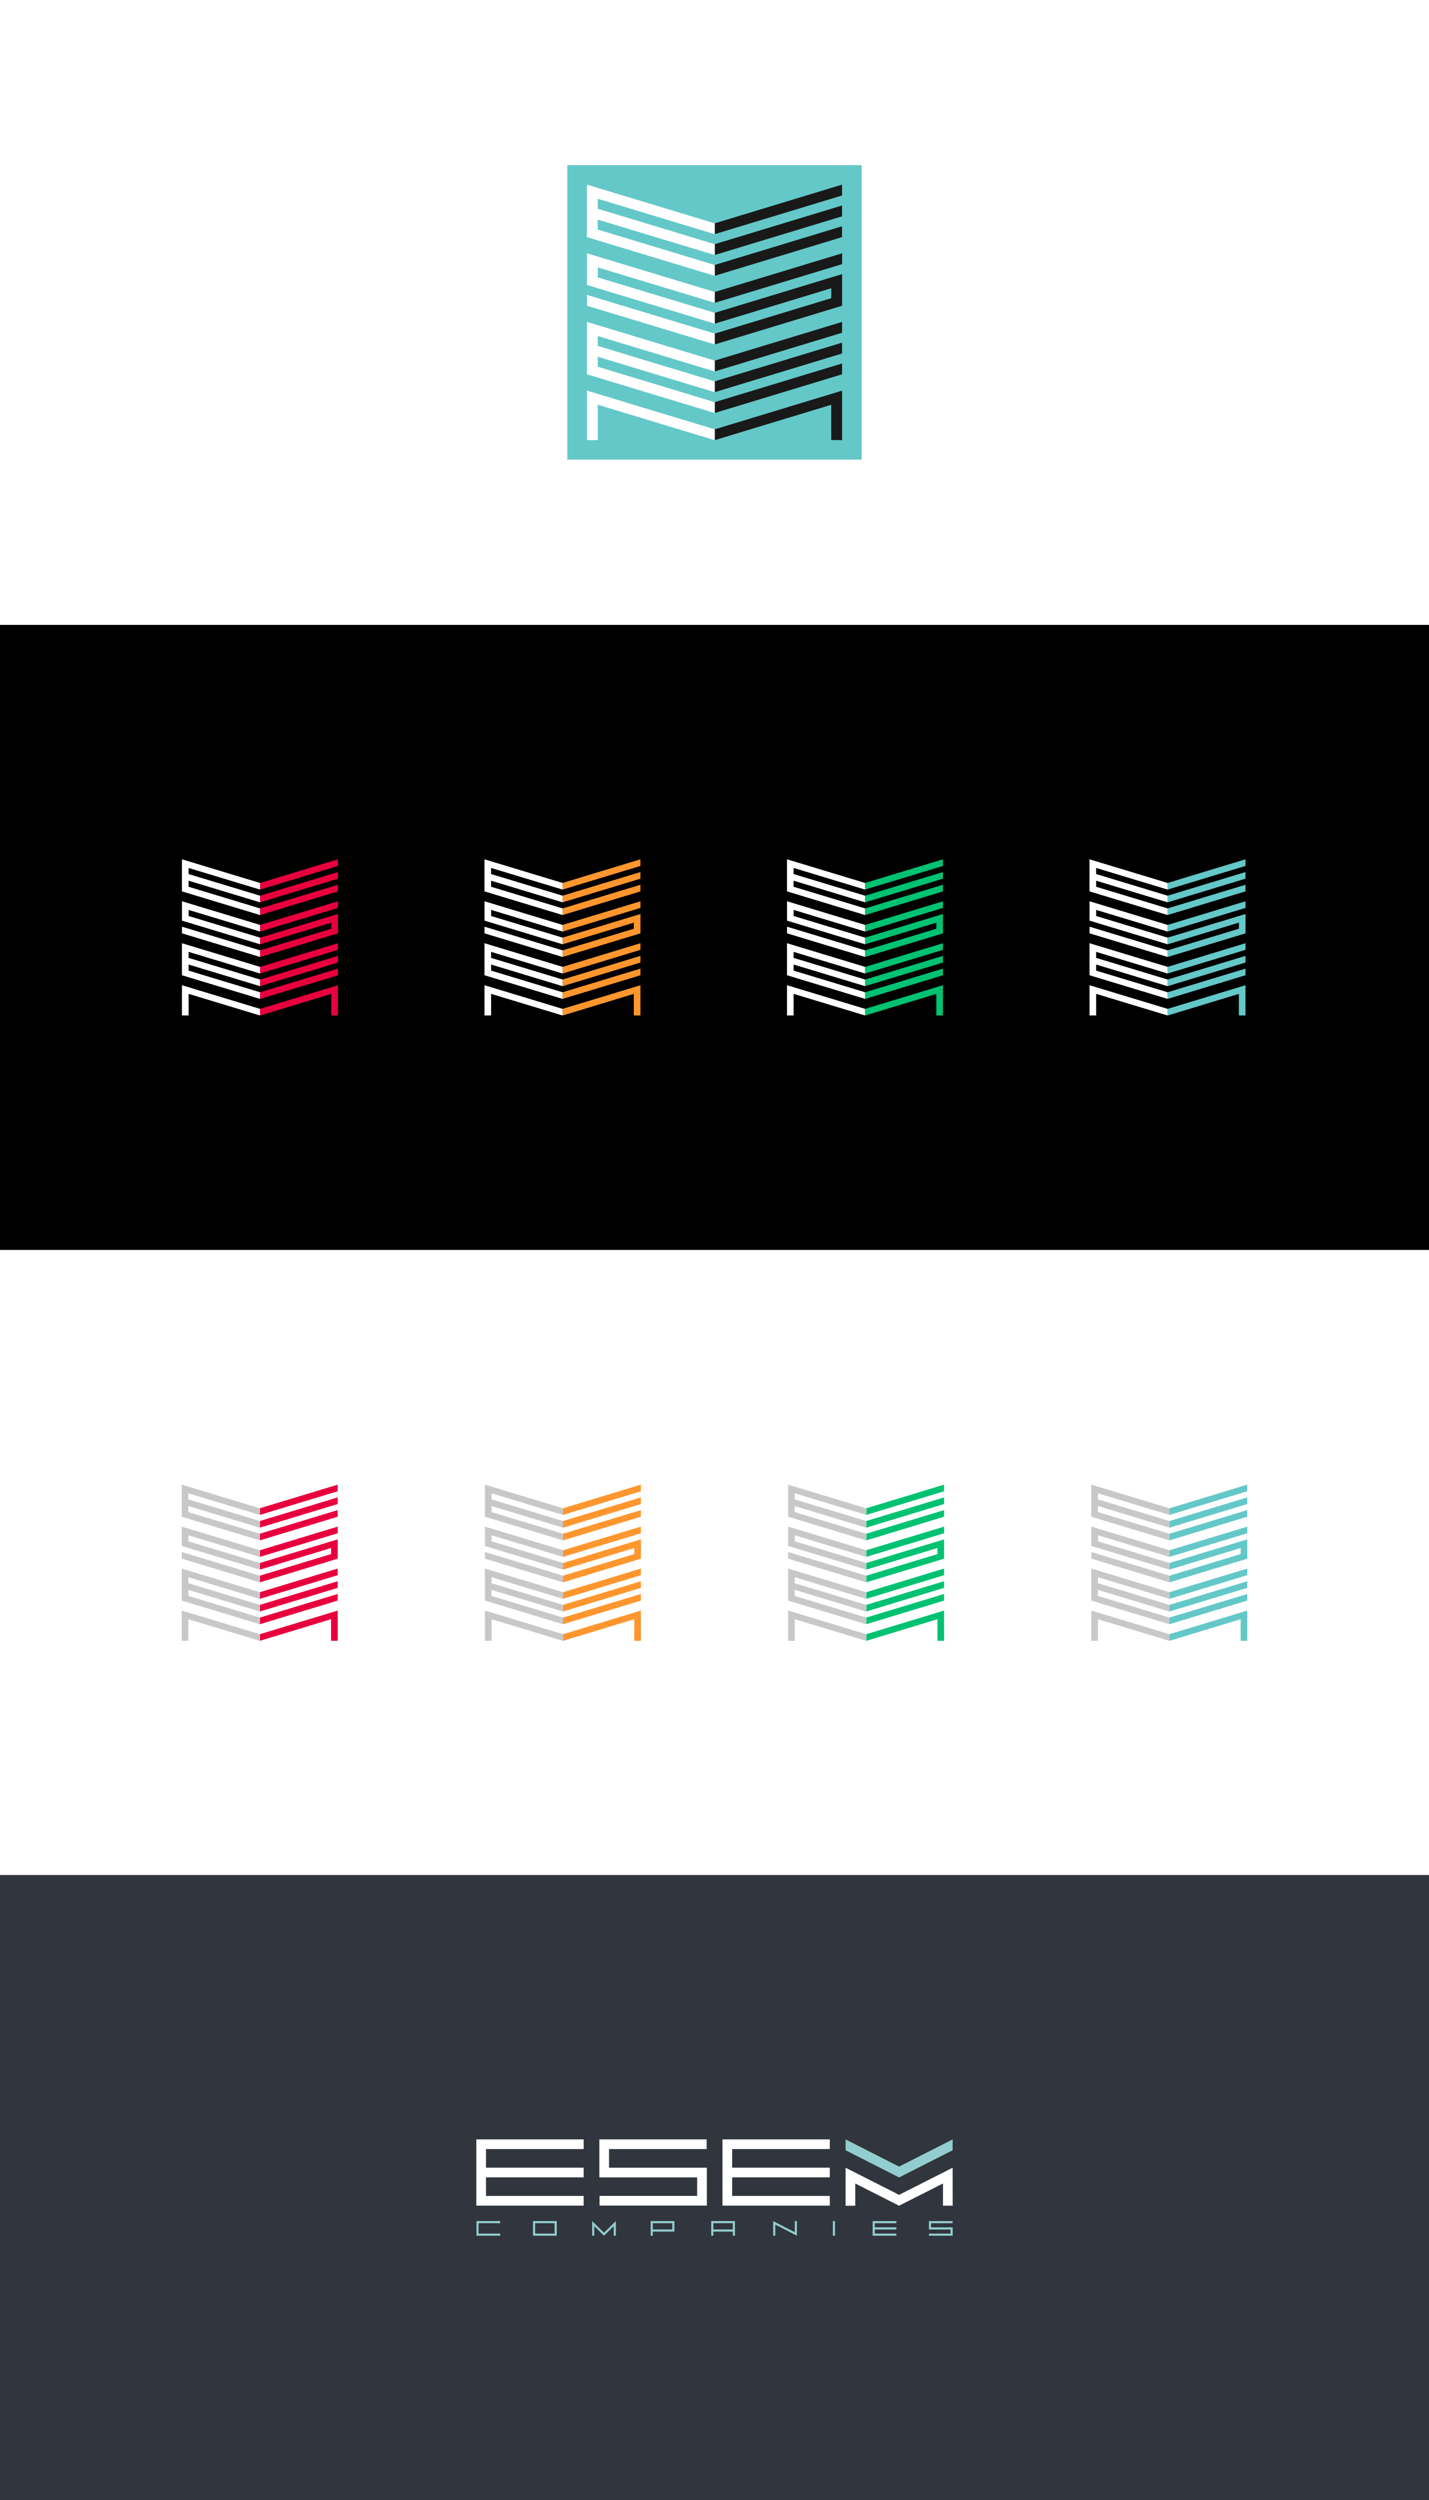 <?xml version="1.0" encoding="utf-8"?>
<!-- Generator: Adobe Illustrator 16.0.2, SVG Export Plug-In . SVG Version: 6.00 Build 0)  -->
<!DOCTYPE svg PUBLIC "-//W3C//DTD SVG 1.1//EN" "http://www.w3.org/Graphics/SVG/1.1/DTD/svg11.dtd">
<svg version="1.1" id="Layer_1" xmlns="http://www.w3.org/2000/svg" xmlns:xlink="http://www.w3.org/1999/xlink" x="0px" y="0px"
	 width="1830px" height="3200.99px" viewBox="0 0 1830 3200.99" enable-background="new 0 0 1830 3200.99" xml:space="preserve">
<rect x="0" y="0" width="1830" height="3200.99" fill="#808080" stroke="none"/>
<rect y="1600.58" fill="#FFFFFF" width="1830" height="800"/>
<rect y="800.267" width="1830" height="800"/>
<g>
	<g>
		<g>
			<polygon fill="#FF962E" points="820.149,1216.209 820.149,1207.722 720.462,1237.994 720.462,1246.481 			"/>
			<polygon fill="#FF962E" points="820.149,1248.729 820.149,1240.242 720.462,1270.514 720.462,1279 			"/>
			<polygon fill="#FF962E" points="820.149,1232.433 820.149,1223.946 720.462,1254.218 720.462,1262.706 			"/>
			<polygon fill="#FF962E" points="811.679,1272.567 811.679,1300.221 820.162,1300.221 820.162,1261.504 720.462,1291.779 
				720.462,1300.268 			"/>
			<polygon fill="#FF962E" points="820.133,1141.354 820.133,1132.866 720.462,1163.133 720.462,1171.62 			"/>
			<polygon fill="#FF962E" points="820.133,1125.083 820.133,1116.595 720.462,1146.862 720.462,1155.349 			"/>
			<polygon fill="#FF962E" points="820.133,1108.763 820.133,1100.276 720.462,1130.542 720.462,1139.03 			"/>
			<polygon fill="#FF962E" points="720.479,1209.077 811.701,1181.375 811.701,1189.155 720.478,1216.857 720.462,1216.851 
				720.462,1225.337 720.479,1225.343 820.184,1195.065 820.184,1170.312 720.478,1200.591 720.462,1200.585 720.462,1209.071 			
				"/>
			<polygon fill="#FF962E" points="720.479,1192.775 820.184,1162.498 820.184,1154.011 720.478,1184.289 720.462,1184.285 
				720.462,1192.771 			"/>
		</g>
		<g>
			<polygon fill="#FFFFFF" points="720.429,1270.518 628.901,1242.803 628.901,1234.994 720.412,1262.704 720.412,1262.704 
				720.43,1262.71 720.462,1262.699 720.462,1254.212 720.429,1254.222 628.901,1226.508 628.901,1218.77 720.412,1246.479 
				720.412,1246.479 720.43,1246.484 720.462,1246.476 720.462,1237.988 720.429,1237.998 620.417,1207.713 620.417,1248.72 
				720.412,1278.999 720.412,1278.999 720.43,1279.004 720.462,1278.995 720.462,1270.508 			"/>
			<polygon fill="#FFFFFF" points="720.442,1291.779 620.431,1261.497 620.431,1300.241 628.915,1300.241 628.915,1272.551 
				720.423,1300.262 720.425,1300.262 720.442,1300.268 720.462,1300.26 720.462,1291.773 			"/>
			<polygon fill="#FFFFFF" points="720.413,1163.143 628.885,1135.428 628.885,1127.642 720.396,1155.353 720.396,1155.353 
				720.413,1155.358 720.462,1155.343 720.462,1146.856 720.413,1146.872 628.885,1119.156 628.885,1111.322 720.396,1139.033 
				720.396,1139.033 720.413,1139.039 720.462,1139.024 720.462,1130.537 720.413,1130.552 620.402,1100.268 620.402,1141.346 
				720.396,1171.623 720.396,1171.623 720.413,1171.629 720.462,1171.613 720.462,1163.127 			"/>
			<polygon fill="#FFFFFF" points="628.938,1172.874 628.938,1165.058 720.446,1192.768 720.447,1192.768 720.462,1192.773 
				720.462,1184.287 620.453,1154.002 620.453,1178.79 720.446,1209.069 720.447,1209.069 720.462,1209.074 720.462,1200.588 			"/>
			<polygon fill="#FFFFFF" points="620.453,1186.57 620.453,1195.056 720.446,1225.335 720.447,1225.335 720.462,1225.34 
				720.462,1216.854 			"/>
		</g>
	</g>
	<g>
		<g>
			<polygon fill="#00C272" points="1207.565,1216.209 1207.565,1207.722 1107.877,1237.994 1107.877,1246.481 			"/>
			<polygon fill="#00C272" points="1207.565,1248.729 1207.565,1240.242 1107.877,1270.514 1107.877,1279 			"/>
			<polygon fill="#00C272" points="1207.565,1232.433 1207.565,1223.946 1107.877,1254.218 1107.877,1262.706 			"/>
			<polygon fill="#00C272" points="1199.094,1272.567 1199.094,1300.221 1207.574,1300.221 1207.574,1261.504 1107.877,1291.779 
				1107.877,1300.268 			"/>
			<polygon fill="#00C272" points="1207.548,1141.354 1207.548,1132.866 1107.877,1163.133 1107.877,1171.62 			"/>
			<polygon fill="#00C272" points="1207.548,1125.083 1207.548,1116.595 1107.877,1146.862 1107.877,1155.349 			"/>
			<polygon fill="#00C272" points="1207.548,1108.763 1207.548,1100.276 1107.877,1130.542 1107.877,1139.03 			"/>
			<polygon fill="#00C272" points="1107.895,1209.077 1199.115,1181.375 1199.115,1189.155 1107.893,1216.857 1107.877,1216.851 
				1107.877,1225.337 1107.895,1225.343 1207.598,1195.065 1207.598,1170.312 1107.893,1200.591 1107.877,1200.585 
				1107.877,1209.071 			"/>
			<polygon fill="#00C272" points="1107.895,1192.775 1207.598,1162.498 1207.598,1154.011 1107.893,1184.289 1107.877,1184.285 
				1107.877,1192.771 			"/>
		</g>
		<g>
			<polygon fill="#FFFFFF" points="1107.844,1270.518 1016.316,1242.803 1016.316,1234.994 1107.827,1262.704 1107.827,1262.704 
				1107.844,1262.71 1107.877,1262.699 1107.877,1254.212 1107.844,1254.222 1016.316,1226.508 1016.316,1218.77 1107.827,1246.479 
				1107.827,1246.479 1107.844,1246.484 1107.877,1246.476 1107.877,1237.988 1107.844,1237.998 1007.832,1207.713 
				1007.832,1248.72 1107.827,1278.999 1107.827,1278.999 1107.844,1279.004 1107.877,1278.995 1107.877,1270.508 			"/>
			<polygon fill="#FFFFFF" points="1107.855,1291.779 1007.846,1261.497 1007.846,1300.241 1016.33,1300.241 1016.33,1272.551 
				1107.839,1300.262 1107.839,1300.262 1107.855,1300.268 1107.877,1300.26 1107.877,1291.773 			"/>
			<polygon fill="#FFFFFF" points="1107.829,1163.143 1016.301,1135.428 1016.301,1127.642 1107.81,1155.353 1107.81,1155.353 
				1107.829,1155.358 1107.877,1155.343 1107.877,1146.856 1107.829,1146.872 1016.301,1119.156 1016.301,1111.322 
				1107.81,1139.033 1107.81,1139.033 1107.829,1139.039 1107.877,1139.024 1107.877,1130.537 1107.829,1130.552 1007.816,1100.268 
				1007.816,1141.346 1107.81,1171.623 1107.81,1171.623 1107.829,1171.629 1107.877,1171.613 1107.877,1163.127 			"/>
			<polygon fill="#FFFFFF" points="1016.353,1172.874 1016.353,1165.058 1107.861,1192.768 1107.861,1192.768 1107.877,1192.773 
				1107.877,1184.287 1007.868,1154.002 1007.868,1178.79 1107.861,1209.069 1107.861,1209.069 1107.877,1209.074 
				1107.877,1200.588 			"/>
			<polygon fill="#FFFFFF" points="1007.868,1186.57 1007.868,1195.056 1107.861,1225.335 1107.861,1225.335 1107.877,1225.34 
				1107.877,1216.854 			"/>
		</g>
	</g>
	<g>
		<g>
			<polygon fill="#64C8C8" points="1594.979,1216.208 1594.979,1207.724 1495.291,1237.995 1495.291,1246.48 			"/>
			<polygon fill="#64C8C8" points="1594.979,1248.73 1594.979,1240.243 1495.291,1270.514 1495.291,1279.002 			"/>
			<polygon fill="#64C8C8" points="1594.979,1232.433 1594.979,1223.945 1495.291,1254.22 1495.291,1262.707 			"/>
			<polygon fill="#64C8C8" points="1586.507,1272.569 1586.507,1300.222 1594.99,1300.222 1594.99,1261.503 1495.291,1291.78 
				1495.291,1300.268 			"/>
			<polygon fill="#64C8C8" points="1594.96,1141.353 1594.96,1132.869 1495.291,1163.133 1495.291,1171.622 			"/>
			<polygon fill="#64C8C8" points="1594.96,1125.083 1594.96,1116.595 1495.291,1146.863 1495.291,1155.348 			"/>
			<polygon fill="#64C8C8" points="1594.96,1108.762 1594.96,1100.276 1495.291,1130.544 1495.291,1139.03 			"/>
			<polygon fill="#64C8C8" points="1495.309,1209.077 1586.532,1181.374 1586.532,1189.156 1495.307,1216.858 1495.291,1216.852 
				1495.291,1225.337 1495.309,1225.343 1595.014,1195.065 1595.014,1170.312 1495.307,1200.592 1495.291,1200.587 
				1495.291,1209.071 			"/>
			<polygon fill="#64C8C8" points="1495.309,1192.776 1595.014,1162.497 1595.014,1154.012 1495.307,1184.289 1495.291,1184.286 
				1495.291,1192.771 			"/>
		</g>
		<g>
			<polygon fill="#FFFFFF" points="1495.258,1270.517 1403.73,1242.803 1403.73,1234.994 1495.24,1262.705 1495.24,1262.705 
				1495.258,1262.71 1495.291,1262.699 1495.291,1254.213 1495.258,1254.223 1403.73,1226.508 1403.73,1218.77 1495.24,1246.48 
				1495.24,1246.48 1495.26,1246.486 1495.291,1246.474 1495.291,1237.989 1495.258,1237.999 1395.246,1207.714 1395.246,1248.721 
				1495.24,1279 1495.24,1279 1495.258,1279.005 1495.291,1278.996 1495.291,1270.508 			"/>
			<polygon fill="#FFFFFF" points="1495.271,1291.78 1395.26,1261.498 1395.26,1300.242 1403.742,1300.242 1403.742,1272.551 
				1495.253,1300.262 1495.254,1300.262 1495.271,1300.268 1495.291,1300.26 1495.291,1291.774 			"/>
			<polygon fill="#FFFFFF" points="1495.243,1163.143 1403.714,1135.429 1403.714,1127.642 1495.224,1155.353 1495.224,1155.353 
				1495.243,1155.359 1495.291,1155.342 1495.291,1146.857 1495.243,1146.871 1403.714,1119.154 1403.714,1111.324 
				1495.224,1139.033 1495.224,1139.033 1495.243,1139.038 1495.291,1139.024 1495.291,1130.536 1495.243,1130.55 
				1395.229,1100.268 1395.229,1141.347 1495.224,1171.625 1495.224,1171.625 1495.243,1171.63 1495.291,1171.616 
				1495.291,1163.127 			"/>
			<polygon fill="#FFFFFF" points="1403.766,1172.873 1403.766,1165.057 1495.275,1192.768 1495.276,1192.768 1495.291,1192.775 
				1495.291,1184.286 1395.282,1154.002 1395.282,1178.791 1495.275,1209.068 1495.276,1209.068 1495.291,1209.074 
				1495.291,1200.59 			"/>
			<polygon fill="#FFFFFF" points="1395.282,1186.568 1395.282,1195.057 1495.275,1225.337 1495.276,1225.337 1495.291,1225.34 
				1495.291,1216.854 			"/>
		</g>
	</g>
	<g>
		<g>
			<polygon fill="#E8003E" points="432.735,1216.21 432.735,1207.722 333.048,1237.995 333.048,1246.481 			"/>
			<polygon fill="#E8003E" points="432.735,1248.73 432.735,1240.242 333.048,1270.514 333.048,1279 			"/>
			<polygon fill="#E8003E" points="432.735,1232.433 432.735,1223.946 333.048,1254.218 333.048,1262.706 			"/>
			<polygon fill="#E8003E" points="424.264,1272.567 424.264,1300.221 432.747,1300.221 432.747,1261.504 333.048,1291.779 
				333.048,1300.268 			"/>
			<polygon fill="#E8003E" points="432.718,1141.354 432.718,1132.866 333.048,1163.134 333.048,1171.62 			"/>
			<polygon fill="#E8003E" points="432.718,1125.083 432.718,1116.595 333.048,1146.862 333.048,1155.349 			"/>
			<polygon fill="#E8003E" points="432.718,1108.764 432.718,1100.276 333.048,1130.543 333.048,1139.03 			"/>
			<polygon fill="#E8003E" points="333.064,1209.077 424.287,1181.375 424.287,1189.155 333.063,1216.857 333.048,1216.851 
				333.048,1225.337 333.064,1225.343 432.77,1195.065 432.77,1170.312 333.063,1200.591 333.048,1200.585 333.048,1209.071 			"/>
			<polygon fill="#E8003E" points="333.064,1192.775 432.77,1162.498 432.77,1154.012 333.063,1184.289 333.048,1184.286 
				333.048,1192.772 			"/>
		</g>
		<g>
			<polygon fill="#FFFFFF" points="333.014,1270.519 241.487,1242.803 241.487,1234.995 332.997,1262.704 332.997,1262.704 
				333.016,1262.71 333.049,1262.7 333.049,1254.212 333.014,1254.223 241.487,1226.509 241.487,1218.77 332.997,1246.479 
				332.997,1246.479 333.016,1246.485 333.049,1246.476 333.049,1237.989 333.014,1237.999 233.003,1207.714 233.003,1248.721 
				332.997,1279 332.997,1279 333.016,1279.005 333.049,1278.996 333.049,1270.509 			"/>
			<polygon fill="#FFFFFF" points="333.027,1291.779 233.016,1261.497 233.016,1300.241 241.5,1300.241 241.5,1272.551 
				333.009,1300.262 333.01,1300.262 333.028,1300.268 333.049,1300.261 333.049,1291.773 			"/>
			<polygon fill="#FFFFFF" points="332.999,1163.144 241.47,1135.428 241.47,1127.642 332.981,1155.353 332.981,1155.353 
				332.999,1155.358 333.049,1155.343 333.049,1146.856 332.999,1146.872 241.47,1119.156 241.47,1111.322 332.981,1139.033 
				332.982,1139.033 332.999,1139.039 333.049,1139.024 333.049,1130.537 332.999,1130.552 232.987,1100.268 232.987,1141.346 
				332.981,1171.624 332.981,1171.624 332.999,1171.63 333.049,1171.614 333.049,1163.128 			"/>
			<polygon fill="#FFFFFF" points="241.523,1172.874 241.523,1165.058 333.032,1192.768 333.033,1192.768 333.049,1192.773 
				333.049,1184.287 233.039,1154.002 233.039,1178.792 333.032,1209.07 333.033,1209.07 333.049,1209.075 333.049,1200.588 			"/>
			<polygon fill="#FFFFFF" points="233.039,1186.571 233.039,1195.057 333.032,1225.336 333.033,1225.336 333.049,1225.341 
				333.049,1216.855 			"/>
		</g>
	</g>
</g>
<rect fill="#FFFFFF" width="1830" height="800"/>
<g>
	<rect x="726.5" y="211.5" fill="#64C8C8" width="376.998" height="377"/>
	<g>
		<polygon fill="#191919" points="1078.354,426.08 1078.354,412.195 915.276,461.717 915.276,475.6 		"/>
		<polygon fill="#191919" points="1078.354,479.278 1078.354,465.395 915.276,514.916 915.276,528.801 		"/>
		<polygon fill="#191919" points="1078.354,452.621 1078.354,438.738 915.276,488.258 915.276,502.141 		"/>
		<polygon fill="#191919" points="1064.494,518.275 1064.494,563.516 1078.371,563.516 1078.371,500.179 915.276,549.705 
			915.276,563.588 		"/>
		<polygon fill="#191919" points="1078.324,303.623 1078.324,289.74 915.276,339.253 915.276,353.136 		"/>
		<polygon fill="#191919" points="1078.324,277.005 1078.324,263.121 915.276,312.633 915.276,326.518 		"/>
		<polygon fill="#191919" points="1078.324,250.308 1078.324,236.425 915.276,285.938 915.276,299.821 		"/>
		<polygon fill="#191919" points="915.303,414.41 1064.531,369.095 1064.531,381.819 915.299,427.137 915.276,427.131 
			915.276,441.014 915.303,441.02 1078.41,391.49 1078.41,350.996 915.299,400.527 915.276,400.521 915.276,414.404 		"/>
		<polygon fill="#191919" points="915.303,387.743 1078.41,338.213 1078.41,324.329 915.299,373.86 915.276,373.853 
			915.276,387.737 		"/>
	</g>
	<g>
		<polygon fill="#FFFFFF" points="915.221,514.923 765.492,469.585 765.492,456.81 915.192,502.14 915.192,502.14 915.223,502.149 
			915.278,502.132 915.278,488.249 915.221,488.265 765.492,442.926 765.492,430.269 915.192,475.599 915.192,475.599 
			915.223,475.606 915.278,475.589 915.278,461.706 915.221,461.724 751.614,412.183 751.614,479.265 915.192,528.798 
			915.192,528.798 915.223,528.806 915.278,528.789 915.278,514.906 		"/>
		<polygon fill="#FFFFFF" points="915.241,549.705 751.636,500.164 751.636,563.547 765.514,563.547 765.514,518.25 915.213,563.58 
			915.215,563.58 915.243,563.588 915.278,563.579 915.278,549.696 		"/>
		<polygon fill="#FFFFFF" points="915.196,339.269 765.465,293.928 765.465,281.192 915.167,326.523 915.167,326.523 
			915.196,326.531 915.278,326.508 915.278,312.623 915.196,312.648 765.465,267.31 765.465,254.494 915.167,299.826 
			915.167,299.826 915.196,299.834 915.278,299.813 915.278,285.926 915.196,285.951 751.587,236.41 751.587,303.609 
			915.167,353.143 915.167,353.143 915.196,353.151 915.278,353.127 915.278,339.244 		"/>
		<polygon fill="#FFFFFF" points="765.551,355.186 765.551,342.4 915.25,387.73 915.252,387.73 915.278,387.738 915.278,373.855 
			751.673,324.316 751.673,364.866 915.25,414.399 915.252,414.399 915.278,414.407 915.278,400.524 		"/>
		<polygon fill="#FFFFFF" points="751.673,377.593 751.673,391.476 915.25,441.009 915.252,441.009 915.278,441.017 
			915.278,427.134 		"/>
	</g>
</g>
<g>
	<g>
		<g>
			<polygon fill="#FF962E" points="820.717,2016.898 820.717,2008.41 721.03,2038.684 721.03,2047.17 			"/>
			<polygon fill="#FF962E" points="820.717,2049.418 820.717,2040.93 721.03,2071.203 721.03,2079.689 			"/>
			<polygon fill="#FF962E" points="820.717,2033.121 820.717,2024.635 721.03,2054.906 721.03,2063.395 			"/>
			<polygon fill="#FF962E" points="812.246,2073.256 812.246,2100.91 820.729,2100.91 820.729,2062.191 721.03,2092.469 
				721.03,2100.955 			"/>
			<polygon fill="#FF962E" points="820.7,1942.043 820.7,1933.555 721.03,1963.822 721.03,1972.309 			"/>
			<polygon fill="#FF962E" points="820.7,1925.771 820.7,1917.283 721.03,1947.551 721.03,1956.037 			"/>
			<polygon fill="#FF962E" points="820.7,1909.451 820.7,1900.965 721.03,1931.232 721.03,1939.719 			"/>
			<polygon fill="#FF962E" points="721.046,2009.766 812.269,1982.064 812.269,1989.844 721.045,2017.545 721.03,2017.539 
				721.03,2026.025 721.046,2026.031 820.751,1995.754 820.751,1971 721.045,2001.279 721.03,2001.273 721.03,2009.76 			"/>
			<polygon fill="#FF962E" points="721.046,1993.463 820.751,1963.186 820.751,1954.699 721.045,1984.977 721.03,1984.973 
				721.03,1993.461 			"/>
		</g>
		<g>
			<polygon fill="#C8C8C8" points="720.996,2071.207 629.47,2043.49 629.47,2035.682 720.979,2063.393 720.979,2063.393 
				720.997,2063.398 721.03,2063.387 721.03,2054.9 720.996,2054.91 629.47,2027.195 629.47,2019.457 720.979,2047.166 
				720.979,2047.166 720.998,2047.172 721.03,2047.164 721.03,2038.678 720.996,2038.686 620.985,2008.402 620.985,2049.408 
				720.979,2079.688 720.979,2079.688 720.997,2079.693 721.03,2079.684 721.03,2071.197 			"/>
			<polygon fill="#C8C8C8" points="721.01,2092.469 620.999,2062.184 620.999,2100.93 629.482,2100.93 629.482,2073.24 
				720.992,2100.949 720.992,2100.949 721.01,2100.955 721.03,2100.947 721.03,2092.463 			"/>
			<polygon fill="#C8C8C8" points="720.979,1963.832 629.453,1936.117 629.453,1928.33 720.963,1956.041 720.963,1956.041 
				720.981,1956.047 721.03,1956.031 721.03,1947.545 720.979,1947.561 629.453,1919.844 629.453,1912.012 720.963,1939.721 
				720.964,1939.721 720.981,1939.727 721.03,1939.713 721.03,1931.225 720.981,1931.24 620.97,1900.955 620.97,1942.033 
				720.963,1972.313 720.963,1972.313 720.981,1972.318 721.03,1972.303 721.03,1963.816 			"/>
			<polygon fill="#C8C8C8" points="629.505,1973.563 629.505,1965.746 721.014,1993.455 721.015,1993.455 721.03,1993.461 
				721.03,1984.975 621.021,1954.689 621.021,1979.479 721.014,2009.758 721.015,2009.758 721.03,2009.762 721.03,2001.275 			"/>
			<polygon fill="#C8C8C8" points="621.021,1987.258 621.021,1995.744 721.014,2026.023 721.015,2026.023 721.03,2026.029 
				721.03,2017.543 			"/>
		</g>
	</g>
	<g>
		<g>
			<polygon fill="#00C272" points="1208.994,2016.898 1208.994,2008.41 1109.307,2038.684 1109.307,2047.17 			"/>
			<polygon fill="#00C272" points="1208.994,2049.418 1208.994,2040.93 1109.307,2071.203 1109.307,2079.689 			"/>
			<polygon fill="#00C272" points="1208.994,2033.121 1208.994,2024.635 1109.307,2054.906 1109.307,2063.395 			"/>
			<polygon fill="#00C272" points="1200.523,2073.256 1200.523,2100.91 1209.006,2100.91 1209.006,2062.191 1109.307,2092.469 
				1109.307,2100.955 			"/>
			<polygon fill="#00C272" points="1208.979,1942.043 1208.979,1933.555 1109.307,1963.822 1109.307,1972.309 			"/>
			<polygon fill="#00C272" points="1208.979,1925.771 1208.979,1917.283 1109.307,1947.551 1109.307,1956.037 			"/>
			<polygon fill="#00C272" points="1208.979,1909.451 1208.979,1900.965 1109.307,1931.232 1109.307,1939.719 			"/>
			<polygon fill="#00C272" points="1109.324,2009.766 1200.547,1982.064 1200.547,1989.844 1109.322,2017.545 1109.307,2017.539 
				1109.307,2026.025 1109.324,2026.031 1209.029,1995.754 1209.029,1971 1109.322,2001.279 1109.307,2001.273 1109.307,2009.76 			
				"/>
			<polygon fill="#00C272" points="1109.324,1993.463 1209.029,1963.186 1209.029,1954.699 1109.322,1984.977 1109.307,1984.973 
				1109.307,1993.461 			"/>
		</g>
		<g>
			<polygon fill="#C8C8C8" points="1109.273,2071.207 1017.746,2043.49 1017.746,2035.682 1109.256,2063.393 1109.256,2063.393 
				1109.273,2063.398 1109.309,2063.387 1109.309,2054.9 1109.273,2054.91 1017.746,2027.195 1017.746,2019.457 1109.256,2047.166 
				1109.258,2047.166 1109.275,2047.172 1109.309,2047.164 1109.309,2038.678 1109.273,2038.686 1009.264,2008.402 
				1009.264,2049.408 1109.256,2079.688 1109.256,2079.688 1109.273,2079.693 1109.309,2079.684 1109.309,2071.197 			"/>
			<polygon fill="#C8C8C8" points="1109.287,2092.469 1009.275,2062.184 1009.275,2100.93 1017.76,2100.93 1017.76,2073.24 
				1109.27,2100.949 1109.27,2100.949 1109.287,2100.955 1109.309,2100.947 1109.309,2092.463 			"/>
			<polygon fill="#C8C8C8" points="1109.258,1963.832 1017.73,1936.117 1017.73,1928.33 1109.24,1956.041 1109.24,1956.041 
				1109.258,1956.047 1109.309,1956.031 1109.309,1947.545 1109.258,1947.561 1017.73,1919.844 1017.73,1912.012 1109.24,1939.721 
				1109.24,1939.721 1109.258,1939.727 1109.309,1939.713 1109.309,1931.225 1109.258,1931.24 1009.248,1900.955 1009.248,1942.033 
				1109.24,1972.313 1109.24,1972.313 1109.258,1972.318 1109.309,1972.303 1109.309,1963.816 			"/>
			<polygon fill="#C8C8C8" points="1017.783,1973.563 1017.783,1965.746 1109.291,1993.455 1109.293,1993.455 1109.309,1993.461 
				1109.309,1984.975 1009.299,1954.689 1009.299,1979.479 1109.291,2009.758 1109.293,2009.758 1109.309,2009.762 
				1109.309,2001.275 			"/>
			<polygon fill="#C8C8C8" points="1009.299,1987.258 1009.299,1995.744 1109.291,2026.023 1109.293,2026.023 1109.309,2026.029 
				1109.309,2017.543 			"/>
		</g>
	</g>
	<g>
		<g>
			<polygon fill="#64C8C8" points="1597.271,2016.896 1597.271,2008.412 1497.584,2038.684 1497.584,2047.168 			"/>
			<polygon fill="#64C8C8" points="1597.271,2049.418 1597.271,2040.932 1497.584,2071.201 1497.584,2079.689 			"/>
			<polygon fill="#64C8C8" points="1597.271,2033.121 1597.271,2024.633 1497.584,2054.908 1497.584,2063.395 			"/>
			<polygon fill="#64C8C8" points="1588.801,2073.256 1588.801,2100.91 1597.283,2100.91 1597.283,2062.191 1497.584,2092.469 
				1497.584,2100.955 			"/>
			<polygon fill="#64C8C8" points="1597.254,1942.041 1597.254,1933.557 1497.584,1963.822 1497.584,1972.309 			"/>
			<polygon fill="#64C8C8" points="1597.254,1925.77 1597.254,1917.283 1497.584,1947.551 1497.584,1956.035 			"/>
			<polygon fill="#64C8C8" points="1597.254,1909.449 1597.254,1900.965 1497.584,1931.232 1497.584,1939.717 			"/>
			<polygon fill="#64C8C8" points="1497.602,2009.766 1588.824,1982.063 1588.824,1989.844 1497.598,2017.547 1497.584,2017.539 
				1497.584,2026.025 1497.602,2026.031 1597.307,1995.754 1597.307,1971 1497.598,2001.279 1497.584,2001.275 1497.584,2009.76 			
				"/>
			<polygon fill="#64C8C8" points="1497.602,1993.465 1597.307,1963.184 1597.307,1954.699 1497.598,1984.977 1497.584,1984.975 
				1497.584,1993.459 			"/>
		</g>
		<g>
			<polygon fill="#C8C8C8" points="1497.549,2071.205 1406.023,2043.49 1406.023,2035.682 1497.533,2063.393 1497.533,2063.393 
				1497.551,2063.398 1497.584,2063.387 1497.584,2054.902 1497.549,2054.91 1406.023,2027.197 1406.023,2019.457 
				1497.533,2047.168 1497.533,2047.168 1497.553,2047.174 1497.584,2047.162 1497.584,2038.678 1497.549,2038.686 
				1397.539,2008.402 1397.539,2049.41 1497.533,2079.688 1497.533,2079.688 1497.551,2079.693 1497.584,2079.684 
				1497.584,2071.195 			"/>
			<polygon fill="#C8C8C8" points="1497.564,2092.469 1397.553,2062.186 1397.553,2100.93 1406.035,2100.93 1406.035,2073.238 
				1497.545,2100.949 1497.547,2100.949 1497.564,2100.955 1497.584,2100.947 1497.584,2092.463 			"/>
			<polygon fill="#C8C8C8" points="1497.535,1963.83 1406.006,1936.117 1406.006,1928.33 1497.518,1956.041 1497.518,1956.041 
				1497.535,1956.047 1497.584,1956.029 1497.584,1947.545 1497.535,1947.559 1406.006,1919.842 1406.006,1912.012 
				1497.518,1939.721 1497.518,1939.721 1497.535,1939.727 1497.584,1939.711 1497.584,1931.225 1497.535,1931.238 
				1397.523,1900.955 1397.523,1942.035 1497.518,1972.313 1497.518,1972.313 1497.535,1972.318 1497.584,1972.303 
				1497.584,1963.816 			"/>
			<polygon fill="#C8C8C8" points="1406.059,1973.561 1406.059,1965.744 1497.568,1993.457 1497.57,1993.457 1497.584,1993.463 
				1497.584,1984.975 1397.576,1954.691 1397.576,1979.479 1497.568,2009.756 1497.57,2009.756 1497.584,2009.762 
				1497.584,2001.277 			"/>
			<polygon fill="#C8C8C8" points="1397.576,1987.256 1397.576,1995.744 1497.568,2026.025 1497.57,2026.025 1497.584,2026.027 
				1497.584,2017.543 			"/>
		</g>
	</g>
	<g>
		<g>
			<polygon fill="#E8003E" points="432.44,2016.898 432.44,2008.41 332.753,2038.684 332.753,2047.17 			"/>
			<polygon fill="#E8003E" points="432.44,2049.418 432.44,2040.93 332.753,2071.203 332.753,2079.689 			"/>
			<polygon fill="#E8003E" points="432.44,2033.121 432.44,2024.635 332.753,2054.906 332.753,2063.395 			"/>
			<polygon fill="#E8003E" points="423.969,2073.256 423.969,2100.91 432.452,2100.91 432.452,2062.193 332.753,2092.469 
				332.753,2100.955 			"/>
			<polygon fill="#E8003E" points="432.423,1942.043 432.423,1933.555 332.753,1963.822 332.753,1972.309 			"/>
			<polygon fill="#E8003E" points="432.423,1925.771 432.423,1917.283 332.753,1947.551 332.753,1956.037 			"/>
			<polygon fill="#E8003E" points="432.423,1909.451 432.423,1900.965 332.753,1931.232 332.753,1939.719 			"/>
			<polygon fill="#E8003E" points="332.77,2009.766 423.992,1982.064 423.992,1989.844 332.769,2017.545 332.753,2017.539 
				332.753,2026.025 332.77,2026.031 432.475,1995.754 432.475,1971 332.769,2001.279 332.753,2001.273 332.753,2009.76 			"/>
			<polygon fill="#E8003E" points="332.77,1993.465 432.475,1963.186 432.475,1954.699 332.769,1984.977 332.753,1984.975 
				332.753,1993.461 			"/>
		</g>
		<g>
			<polygon fill="#C8C8C8" points="332.719,2071.207 241.193,2043.492 241.193,2035.684 332.703,2063.393 332.703,2063.393 
				332.721,2063.398 332.754,2063.389 332.754,2054.9 332.719,2054.912 241.193,2027.197 241.193,2019.457 332.703,2047.168 
				332.703,2047.168 332.721,2047.174 332.754,2047.164 332.754,2038.678 332.719,2038.688 232.708,2008.402 232.708,2049.41 
				332.703,2079.688 332.703,2079.688 332.721,2079.693 332.754,2079.684 332.754,2071.197 			"/>
			<polygon fill="#C8C8C8" points="332.732,2092.469 232.722,2062.184 232.722,2100.93 241.206,2100.93 241.206,2073.24 
				332.715,2100.949 332.716,2100.949 332.734,2100.955 332.754,2100.949 332.754,2092.463 			"/>
			<polygon fill="#C8C8C8" points="332.704,1963.832 241.176,1936.117 241.176,1928.33 332.686,1956.041 332.686,1956.041 
				332.704,1956.047 332.754,1956.031 332.754,1947.545 332.704,1947.561 241.176,1919.844 241.176,1912.012 332.686,1939.721 
				332.687,1939.721 332.704,1939.727 332.754,1939.713 332.754,1931.225 332.704,1931.24 232.693,1900.955 232.693,1942.035 
				332.686,1972.313 332.686,1972.313 332.704,1972.318 332.754,1972.303 332.754,1963.816 			"/>
			<polygon fill="#C8C8C8" points="241.229,1973.563 241.229,1965.746 332.737,1993.455 332.739,1993.455 332.754,1993.461 
				332.754,1984.975 232.745,1954.689 232.745,1979.479 332.737,2009.758 332.739,2009.758 332.754,2009.764 332.754,2001.277 			
				"/>
			<polygon fill="#C8C8C8" points="232.745,1987.26 232.745,1995.746 332.737,2026.023 332.739,2026.023 332.754,2026.029 
				332.754,2017.543 			"/>
		</g>
	</g>
</g>
<rect y="2400.99" fill="#31353D" width="1830" height="800"/>
<g>
	<g>
		<polygon fill="#FFFFFF" points="747.435,2787.906 747.435,2775.514 622.39,2775.514 622.39,2751.707 747.435,2751.707 
			747.435,2739.313 609.997,2739.313 609.997,2824.115 747.435,2824.115 747.435,2811.721 622.39,2811.721 622.39,2787.906 		"/>
		<polygon fill="#FFFFFF" points="1062.64,2787.908 1062.64,2775.516 937.593,2775.516 937.593,2751.705 1062.64,2751.705 
			1062.64,2739.313 925.202,2739.313 925.202,2824.113 1062.64,2824.113 1062.64,2811.721 937.593,2811.721 937.593,2787.908 		"/>
		<polygon fill="#FFFFFF" points="779.923,2775.543 779.923,2751.705 904.935,2751.705 904.935,2739.313 767.53,2739.313 
			767.53,2787.934 892.786,2787.934 892.786,2811.66 767.772,2811.66 767.772,2824.051 905.179,2824.051 905.179,2775.543 		"/>
		<polygon fill="#FFFFFF" points="1219.966,2775.582 1151.358,2810.314 1082.884,2775.609 1082.884,2824.25 1095.274,2824.25 
			1095.274,2795.805 1151.349,2824.219 1207.604,2795.76 1207.604,2824.219 1219.997,2824.219 		"/>
	</g>
	<g>
		<polygon fill="#92CDCF" points="1151.396,2774.143 1082.884,2739.342 1082.884,2753.24 1151.386,2788.047 1219.966,2753.213 
			1219.966,2739.313 		"/>
	</g>
	<polygon fill="#92CDCF" points="1147.914,2854.66 1147.914,2851.918 1120.261,2851.918 1120.261,2846.656 1147.914,2846.656 
		1147.914,2843.914 1117.522,2843.914 1117.522,2862.666 1147.914,2862.666 1147.914,2859.928 1120.261,2859.928 1120.261,2854.66 	
		"/>
	<polygon fill="#92CDCF" points="1192.302,2851.939 1192.302,2846.668 1219.946,2846.668 1219.946,2843.928 1189.562,2843.928 
		1189.562,2854.68 1217.262,2854.68 1217.262,2859.926 1189.615,2859.926 1189.615,2862.666 1220.001,2862.666 1220.001,2851.939 	
		"/>
	<path fill="#92CDCF" d="M682.571,2843.891v18.775h30.43v-18.775H682.571z M710.259,2859.926h-24.947v-13.293h24.947V2859.926z"/>
	<polygon fill="#92CDCF" points="640.569,2846.633 640.569,2843.891 610.146,2843.891 610.146,2862.666 640.569,2862.666 
		640.569,2859.891 612.887,2859.891 612.887,2846.633 	"/>
	<polygon fill="#92CDCF" points="773.503,2858.793 758.285,2843.873 758.285,2862.666 761.024,2862.666 761.024,2850.396 
		773.501,2862.627 773.501,2862.627 773.503,2862.629 785.953,2850.422 785.953,2862.666 788.694,2862.666 788.694,2843.898 	"/>
	<path fill="#92CDCF" d="M910.793,2843.877v18.762h2.74v-5.273h24.911v5.301h2.74v-18.787v-0.002H910.793z M938.444,2854.623
		h-24.911v-8.006h24.911V2854.623z"/>
	<path fill="#92CDCF" d="M833.269,2843.904v18.762h2.743v-5.271h27.651v-13.486v-0.004H833.269z M860.921,2854.652h-24.909v-8.006
		h24.909V2854.652z"/>
	<polygon fill="#92CDCF" points="1017.806,2843.877 1017.806,2858.158 990.119,2843.916 990.119,2862.666 992.859,2862.666 
		992.859,2848.404 1020.547,2862.65 1020.547,2843.877 	"/>
	<rect x="1066.562" y="2843.885" fill="#92CDCF" width="2.741" height="18.781"/>
</g>
</svg>
